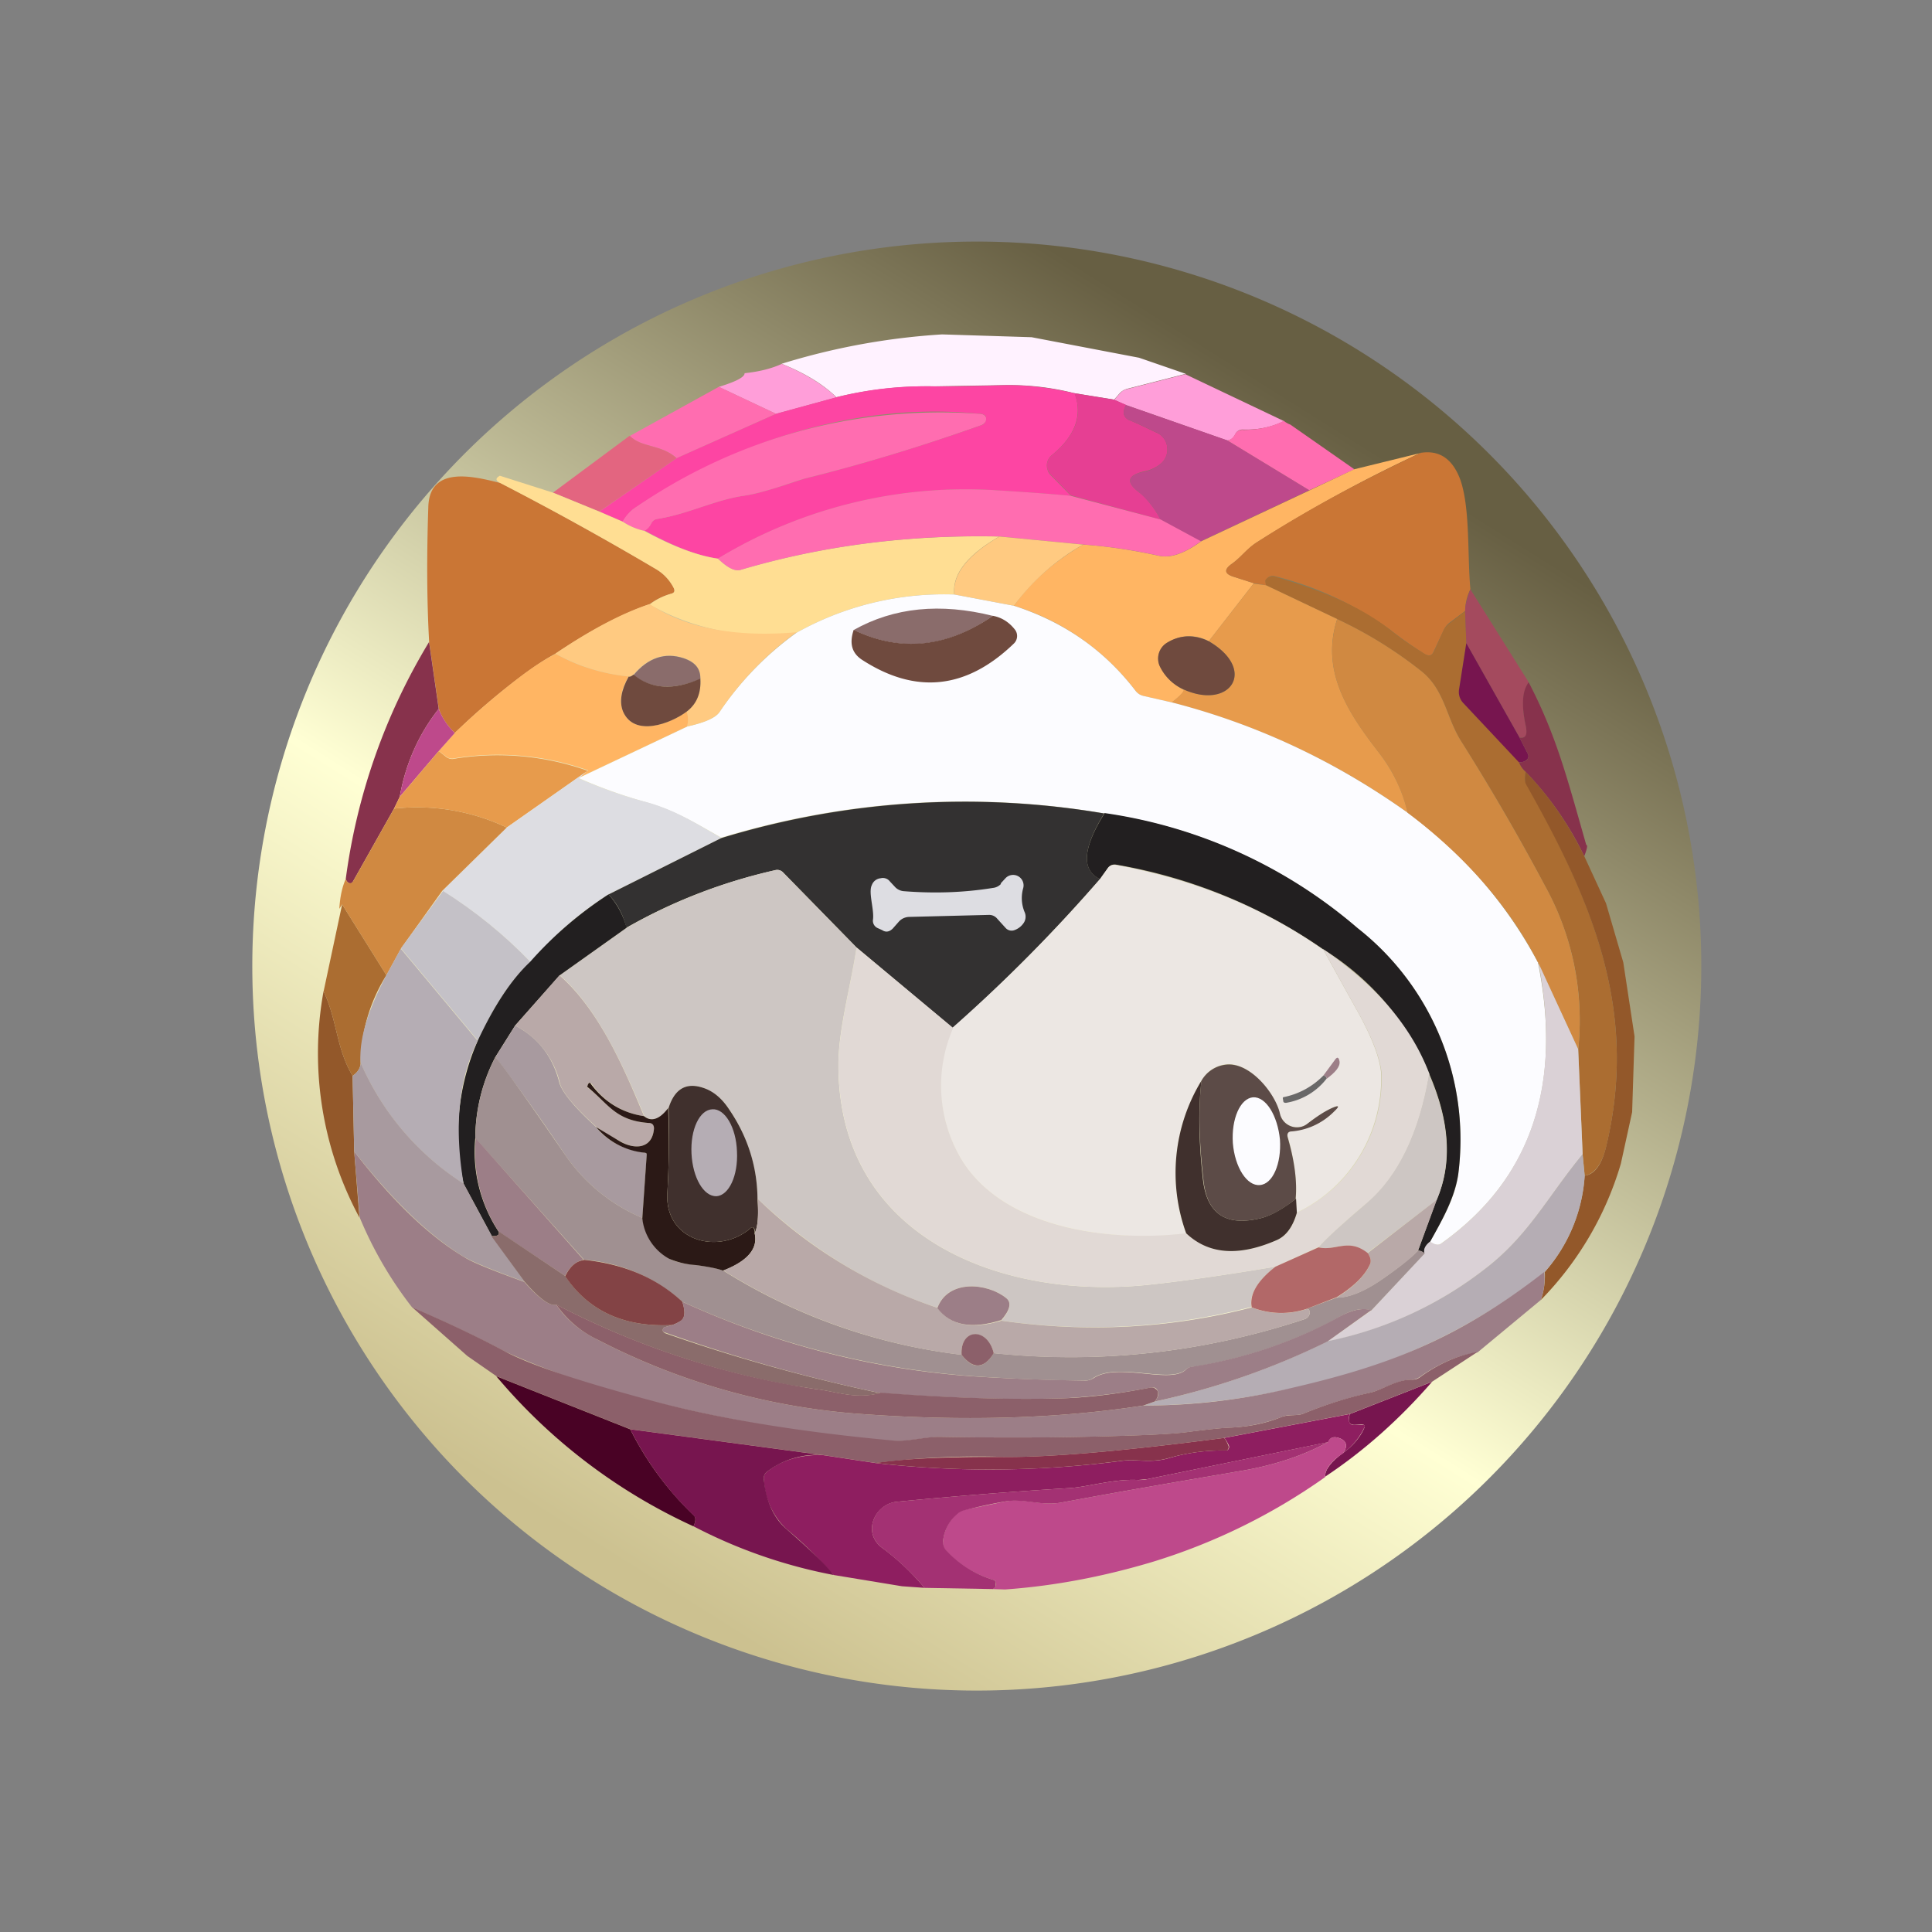 <svg xmlns="http://www.w3.org/2000/svg" width="1em" height="1em" viewBox="0 0 24 24"><rect x="0" y="0" width="24" height="24" fill="#808080" stroke="none"/><g fill="none"><path fill="url(#IconifyId195ac99e25a590abd53790)" d="M12 21a9 9 0 1 0 0-17.998A9 9 0 0 0 12 21m0-1.51c4.26 0 7.715-3.4 7.715-7.6S16.265 4.285 12 4.285c-4.26 0-7.715 3.4-7.715 7.6S7.735 19.49 12 19.49"/><path fill="#FFF2FF" d="m11.7 4.154l1.115.035l1.335.255l.58.2l-.725.185a.2.2 0 0 0-.09.05l-.075.085l-.495-.08a3.3 3.3 0 0 0-.87-.1l-.87.015a4.8 4.8 0 0 0-1.215.135q-.246-.241-.68-.415a8.5 8.5 0 0 1 1.995-.365z"/><path fill="#FF9ED9" d="M9.71 4.52q.434.178.68.416l-.75.205l-.71-.335c.21-.065.32-.12.32-.17c.19-.02.34-.06.46-.115m5.02.13l1.22.58q-.227.113-.504.105a.1.1 0 0 0-.1.056c-.025.05-.055.075-.1.08l-1.26-.44l-.145-.065l.075-.085a.16.16 0 0 1 .09-.05l.725-.185z"/><path fill="#FD45A3" d="M13.35 4.885c.1.27.01.53-.285.77a.165.165 0 0 0-.05.185a.12.12 0 0 0 .035.06l.255.26c-.315-.03-.63-.05-.945-.07a5.93 5.93 0 0 0-3.44.85c-.25-.035-.55-.15-.915-.35c.04-.02.065-.05.085-.09a.1.1 0 0 1 .08-.055c.38-.06.72-.24 1.09-.29c.25-.04.6-.17.74-.21c.74-.185 1.475-.41 2.195-.665a.07.07 0 0 0 .05-.065V5.17a.1.1 0 0 0-.08-.03c-1.51-.15-3.03.335-4.285 1.175q-.076.053-.145.165l-.29-.125l.96-.665l1.235-.55l.75-.205q.593-.15 1.215-.135c.085 0 .375 0 .87-.015q.427-.006.87.1z"/><path fill="#FF6DB0" d="m8.93 4.805l.71.335l-1.235.55c-.2-.175-.435-.125-.58-.275z"/><path fill="#E63F93" d="m13.35 4.885l.49.08l.15.065c-.05.09-.034.15.03.185c.136.055.25.115.36.165a.22.22 0 0 1 .12.175a.23.23 0 0 1-.074.2a.46.46 0 0 1-.21.1c-.215.05-.235.135-.06.265q.122.089.264.335l-1.114-.3l-.25-.255a.164.164 0 0 1 .01-.245c.294-.24.39-.5.28-.77z"/><path fill="#BE498B" d="m13.985 5.03l1.26.44l1.02.62l-1.35.635l-.5-.27a1.1 1.1 0 0 0-.26-.335c-.175-.13-.15-.22.06-.26a.46.46 0 0 0 .205-.1a.23.23 0 0 0 .08-.2a.23.23 0 0 0-.12-.18c-.105-.05-.225-.11-.36-.165c-.065-.035-.08-.095-.035-.185"/><path fill="#FF6DB0" d="M8 6.595a.8.8 0 0 1-.265-.115a.5.5 0 0 1 .145-.165a6.67 6.67 0 0 1 4.285-1.175c.04 0 .065.015.075.03c.01.01.01.025.01.045q-.009.044-.055.065c-.72.255-1.45.48-2.2.665c-.14.04-.485.17-.735.21c-.37.05-.71.23-1.09.29a.1.1 0 0 0-.08.055a.2.2 0 0 1-.085.095zm7.95-1.365a.3.3 0 0 0 .08.045l.795.555l-.56.26l-1.02-.62q.061-.006.1-.08a.1.1 0 0 1 .1-.05q.276.001.5-.11z"/><path fill="#E36580" d="M7.824 5.415c.15.15.38.1.58.275l-.96.665l-.575-.235l.95-.705z"/><path fill="#FFB563" d="M17.65 5.625a18 18 0 0 0-2.034 1.11c-.125.08-.2.19-.315.27q-.149.106.025.16l.25.08l-.56.72a.51.51 0 0 0-.51.015a.23.23 0 0 0-.1.29q.09.195.3.3c.005.02-.045.075-.15.155l-.35-.08a.17.17 0 0 1-.1-.065a3 3 0 0 0-1.51-1.055c.215-.3.5-.55.86-.76c.29.02.6.065.945.14q.211.045.52-.18l1.35-.635l.55-.26l.835-.205z"/><path fill="#CA7635" d="M17.651 5.625q.346-.054.49.335c.125.36.085.95.125 1.36a.6.6 0 0 0-.065.27l-.2.15a.24.24 0 0 0-.07.095l-.125.265c-.02.045-.05.05-.1.03c-.15-.095-.3-.2-.44-.31a4.2 4.2 0 0 0-1.42-.66a.1.1 0 0 0-.07 0a.12.12 0 0 0-.055.05l.005.06l-.15-.025l-.25-.08q-.174-.054-.025-.16c.115-.08.185-.19.315-.27c.62-.4 1.3-.765 2.035-1.11M6.216 6c.65.335 1.3.695 1.935 1.07a.6.6 0 0 1 .22.235c.015.04.005.06-.03.07a.8.8 0 0 0-.27.13q-.525.18-1.17.615q-.196.104-.46.305q-.421.321-.79.68a.75.75 0 0 1-.2-.3l-.12-.83c-.03-.535-.03-1.1-.01-1.685c.02-.52.59-.365.895-.29"/><path fill="#FFDE93" d="m6.21 5.91l.66.21l.574.235l.29.125a.8.8 0 0 0 .27.115c.365.2.67.31.915.345c.12.115.21.16.28.14q1.521-.451 3.215-.415q-.599.345-.56.72a3.75 3.75 0 0 0-1.96.475a2.9 2.9 0 0 1-1.825-.35a.8.8 0 0 1 .27-.135c.035-.01.05-.03.03-.07a.56.56 0 0 0-.22-.235A38 38 0 0 0 6.214 6q-.089-.045-.005-.09"/><path fill="#FF6DB0" d="m13.305 6.16l1.114.294l.5.27q-.308.225-.52.18a6.5 6.5 0 0 0-.944-.14l-1.04-.1q-1.694-.036-3.216.415c-.07.02-.16-.025-.28-.14a5.93 5.93 0 0 1 3.44-.85c.316.02.63.04.946.07"/><path fill="#FFCA81" d="m12.415 6.665l1.04.1c-.337.19-.63.45-.86.76l-.74-.14c-.025-.25.165-.49.56-.72"/><path fill="#AB6D31" d="m18.2 7.59l.015.4l-.09.58a.2.2 0 0 0 .05.16l.7.74c.015.05.045.09.075.115c-.01.075-.01.125.01.15c.815 1.455 1.395 2.81.995 4.5c-.055.23-.15.35-.27.37l-.025-.265l-.055-1.3A3.45 3.45 0 0 0 19.19 11a27 27 0 0 0-1.035-1.785c-.19-.3-.205-.64-.495-.875a5.3 5.3 0 0 0-1.05-.65l-.885-.42c-.005-.035-.01-.055-.005-.065a.1.1 0 0 1 .055-.04q.039-.015.07 0c.5.15 1 .33 1.42.655c.14.115.29.215.445.31c.045.025.075.015.1-.03l.12-.265a.24.24 0 0 1 .075-.09l.195-.15z"/><path fill="#E79B4C" d="m15.576 7.25l.15.02l.885.42c-.21.65.14 1.17.515 1.655q.27.352.36.75a8.8 8.8 0 0 0-2.93-1.37c.105-.08.15-.135.15-.16c.58.26.915-.245.31-.6l.56-.72z"/><path fill="#A44A5E" d="m18.265 7.32l.725 1.155q-.119.166-.035.55q.039.158-.08.135l-.66-1.17l-.015-.4q-.001-.098.065-.27"/><path fill="#FCFCFF" d="m11.855 7.385l.74.14q.931.299 1.51 1.055q.039.051.1.065l.35.08q1.574.404 2.93 1.37a5.5 5.5 0 0 1 1.62 1.86c.31 1.54-.09 2.7-1.2 3.49c-.035.03-.08.02-.14-.02c.15-.27.31-.535.35-.84a3.34 3.34 0 0 0-1.25-3.055a6.15 6.15 0 0 0-3.145-1.425a10.35 10.35 0 0 0-4.76.3c-.32-.18-.575-.34-.95-.445a6 6 0 0 1-.82-.295l1.35-.64c.22-.05.36-.11.405-.19c.257-.378.579-.708.95-.975a3.75 3.75 0 0 1 1.96-.475"/><path fill="#FFCA81" d="M8.07 7.504q.684.449 1.825.35c-.372.268-.693.6-.95.98c-.05.08-.185.14-.41.19a.33.33 0 0 0-.005-.185c.125-.1.18-.23.17-.405c.005-.125-.065-.215-.21-.26c-.23-.075-.44-.005-.62.205q-.045.031-.06.025a2.4 2.4 0 0 1-.91-.285c.43-.29.82-.5 1.17-.615"/><path fill="#8A6C6B" d="M12.335 7.65c-.576.4-1.15.456-1.73.176q.749-.421 1.73-.175"/><path fill="#6F4A3E" d="M12.335 7.65q.164.031.275.174a.13.13 0 0 1-.015.17q-.885.854-1.89.2c-.126-.085-.155-.205-.1-.37q.868.419 1.73-.175"/><path fill="#D08941" d="M16.61 7.69c.385.18.735.4 1.05.65c.29.235.305.58.495.875q.55.874 1.035 1.785c.344.62.488 1.33.415 2.035l-.5-1.08c-.36-.7-.9-1.315-1.62-1.86a1.9 1.9 0 0 0-.36-.75c-.375-.485-.72-1-.515-1.65z"/><path fill="#6F4A3E" d="M15.014 7.965c.61.354.27.86-.31.6a.6.6 0 0 1-.3-.295a.23.23 0 0 1 .1-.29q.24-.142.51-.015"/><path fill="#87324C" d="m5.33 7.975l.12.83q-.374.473-.485 1.095l-.07.145l-.51.905a.05.05 0 0 1-.03.025l-.019-.004l-.016-.011a.1.1 0 0 1-.025-.04A7.6 7.6 0 0 1 5.33 7.975"/><path fill="#77154F" d="m18.215 7.99l.66 1.17l.1.195q.03.053-.016.09a.14.14 0 0 1-.09.025l-.695-.74a.2.2 0 0 1-.05-.16z"/><path fill="#FFB563" d="M6.9 8.12q.414.232.91.284c-.1.17-.12.315-.07.435c.135.32.59.15.79 0q.029.089.005.185l-1.35.64l.12-.095a3.35 3.35 0 0 0-1.655-.15a.12.12 0 0 1-.1-.015l-.1-.075l.2-.225c.25-.24.51-.465.79-.68q.264-.202.46-.3z"/><path fill="#8A6C6B" d="M8.7 8.436c-.336.14-.616.125-.83-.05c.18-.215.39-.285.62-.21c.15.05.214.135.21.26"/><path fill="#6F4A3E" d="M7.87 8.38c.216.18.496.2.83.05q.017.269-.17.41c-.2.15-.65.32-.79 0q-.073-.18.07-.435c.01.005.03 0 .06-.025"/><path fill="#87324C" d="M18.99 8.476c.345.665.475 1.18.715 2.02c.02 0 .01.05-.025.14a4 4 0 0 0-.73-1.05a.3.3 0 0 1-.08-.115q.052-.001.09-.025q.044-.037.015-.09l-.1-.195q.111.023.08-.135c-.055-.255-.05-.44.035-.55"/><path fill="#BE498B" d="M5.45 8.805a.8.8 0 0 0 .2.3l-.2.225l-.485.57q.111-.622.485-1.095"/><path fill="#E79B4C" d="m5.45 9.33l.095.075c.03.02.065.03.1.02a3.35 3.35 0 0 1 1.655.15l-1.005.705a2.6 2.6 0 0 0-1.4-.235l.07-.145z"/><path fill="#93582A" d="M18.95 9.585q.436.45.73 1.05l.27.585l.215.735l.14.92l-.03.94l-.14.64a4.05 4.05 0 0 1-.995 1.695a.9.9 0 0 0 .05-.35a2 2 0 0 0 .495-1.195q.188-.023.27-.375c.4-1.685-.18-3.04-1-4.49q-.021-.045-.005-.15z"/><path fill="#DDDDE2" d="m7.3 9.57l-.11.1c.28.12.555.22.825.29c.37.1.625.265.945.45l-1.4.7c-.35.22-.67.5-.97.84a5.7 5.7 0 0 0-1.095-.885l.8-.785l1.01-.71z"/><path fill="#333131" d="M13.72 10.1q-.406.655-.055.82a20 20 0 0 1-1.83 1.85l-1.195-1l-.91-.93a.1.1 0 0 0-.1-.03q-.989.223-1.85.716a.9.9 0 0 0-.22-.415l1.4-.7a10.35 10.35 0 0 1 4.76-.305z"/><path fill="#D08941" d="M4.895 10.045a2.6 2.6 0 0 1 1.4.235l-.8.785l-.515.72l-.18.33l-.55-.88l-.035.055q.014-.226.08-.37a.1.1 0 0 0 .025.04a.05.05 0 0 0 .035.01a.04.04 0 0 0 .03-.02z"/><path fill="#221F20" d="M13.72 10.1a6.15 6.15 0 0 1 3.145 1.43a3.34 3.34 0 0 1 1.25 3.056c-.045.3-.2.57-.35.84q-.089.075-.065.15a.13.13 0 0 0-.085-.04l.23-.63c.2-.45.165-.976-.09-1.565a3.3 3.3 0 0 0-1.32-1.55a6.4 6.4 0 0 0-2.57-1.05a.1.1 0 0 0-.1.04l-.1.14c-.235-.11-.215-.385.055-.816z"/><path fill="#ECE7E3" d="m16.435 11.79l.41.74q.279.494.31.785a1.84 1.84 0 0 1-1.05 1.75l-.006-.175q.022-.33-.1-.765q-.023-.068.05-.075c.2-.015.375-.1.526-.245q.098-.099-.03-.04q-.149.075-.305.195a.21.21 0 0 1-.2.03a.22.22 0 0 1-.14-.15c-.056-.255-.37-.645-.665-.62a.4.4 0 0 0-.31.205a2.2 2.2 0 0 0-.19 1.9c-.91.105-2.22-.05-2.765-.88a1.79 1.79 0 0 1-.136-1.68q.977-.862 1.83-1.845l.1-.14a.1.1 0 0 1 .1-.035q1.446.263 2.57 1.05z"/><path fill="#CDC6C3" d="M10.64 11.77c-.075.495-.225 1.015-.225 1.46c0 2.145 2.01 2.905 3.8 2.735c.4-.04.94-.115 1.63-.23c-.225.175-.325.345-.3.5c-1.02.265-2.06.32-3.105.17q.165-.196.06-.28c-.235-.19-.725-.235-.855.12c-.8-.26-1.55-.71-2.235-1.355a2 2 0 0 0-.35-1.105a.65.65 0 0 0-.32-.27q-.322-.111-.435.25c-.11.14-.215.175-.3.1c-.255-.605-.565-1.32-1.05-1.75l.83-.59a6.7 6.7 0 0 1 1.84-.715a.1.1 0 0 1 .105.03z"/><path fill="#DDDDE2" d="m12.43 10.975l.06-.065a.13.13 0 0 1 .22.125a.45.45 0 0 0 .02.3a.14.14 0 0 1-.01.125a.23.23 0 0 1-.12.095a.1.1 0 0 1-.11-.03l-.1-.11a.13.13 0 0 0-.1-.05l-.99.025c-.05 0-.1.02-.135.06l-.075.085c-.04.04-.085.05-.13.02l-.055-.025a.1.1 0 0 1-.06-.11c.015-.125-.06-.335-.015-.425a.13.13 0 0 1 .11-.085a.11.11 0 0 1 .115.04l.07.075a.17.17 0 0 0 .095.045c.375.03.745.02 1.115-.04a.16.16 0 0 0 .1-.05z"/><path fill="#C4C1C7" d="M5.5 11.065q.608.383 1.09.885c-.24.22-.46.55-.65.98l-.96-1.15l.52-.71z"/><path fill="#221F20" d="M7.56 11.11a1 1 0 0 1 .224.415l-.83.59l-.555.625l-.245.39a2.2 2.2 0 0 0-.25 1.01a1.8 1.8 0 0 0 .29 1.16q.021.061-.085.055l-.35-.65a2.87 2.87 0 0 1 .175-1.775c.2-.43.415-.76.65-.98c.285-.323.613-.606.975-.84"/><path fill="#AB6D31" d="m4.25 11.235l.55.88a2.1 2.1 0 0 0-.32 1.085q-.001.097-.1.165c-.205-.345-.19-.69-.36-1.05z"/><path fill="#B5ADB4" d="m4.979 11.785l.955 1.145q-.354.711-.175 1.775a3.37 3.37 0 0 1-1.28-1.505c-.02-.29.09-.65.32-1.085z"/><path fill="#E1D9D5" d="m10.641 11.77l1.2 1a1.78 1.78 0 0 0 .13 1.675c.55.835 1.86.985 2.765.875c.28.265.655.29 1.125.085c.12-.05.2-.164.25-.34a1.835 1.835 0 0 0 1.05-1.75c-.025-.195-.125-.45-.315-.785l-.41-.74q.99.674 1.32 1.55c-.125.735-.385 1.27-.77 1.6c-.3.25-.5.44-.605.55l-.535.245c-.69.115-1.23.19-1.63.23c-1.79.17-3.8-.59-3.8-2.735c0-.444.15-.965.225-1.46"/><path fill="#DAD1D6" d="m19.105 11.95l.5 1.084l.055 1.305c-.435.525-.675 1.02-1.235 1.44a4.7 4.7 0 0 1-1.935.885l.545-.385l.66-.71q-.021-.076.07-.145c.06.04.105.05.145.02q1.65-1.179 1.2-3.49z"/><path fill="#B9A9A8" d="M6.95 12.115c.49.43.8 1.145 1.05 1.75a.95.95 0 0 1-.65-.4c-.02-.02-.03-.02-.045 0l-.01.03v.01c.265.21.35.415.765.445q.074.001.065.07c-.025.25-.235.265-.415.16c-.095-.05-.2-.11-.3-.18q-.411-.374-.455-.545a1.08 1.08 0 0 0-.555-.715z"/><path fill="#93582A" d="M4.02 12.315c.17.36.155.705.36 1.05l.02.94l.065.82a4.3 4.3 0 0 1-.445-2.815z"/><path fill="#A89A9F" d="M6.4 12.74q.429.226.55.715c.035.115.185.3.455.545q.204.261.61.32l.015.005l.005.015l-.055.79a2.2 2.2 0 0 1-.95-.77q-.42-.627-.875-1.23z"/><path fill="#9C7E87" d="M16.475 13.4c.005-.02 0-.035-.035-.04l.14-.19q.045-.068.06.015c.01.065-.05.135-.165.22z"/><path fill="#A09091" d="M6.155 13.129c.15.185.44.6.875 1.23c.237.341.566.609.95.77c.035.235.15.4.335.505q.097.059.33.08c.15.02.26.04.34.07c.897.563 1.908.92 2.96 1.045q.211.279.4-.02q1.965.204 3.87-.425a.1.1 0 0 0 .038-.03a.1.1 0 0 0 .017-.045c0-.03-.01-.05-.04-.05l.375-.14c.16 0 .355-.08.595-.25c.215-.15.35-.265.415-.335c.03 0 .06.015.085.035l-.665.71q-.174-.059-.43.1c-.554.298-1.154.5-1.775.6a.14.14 0 0 0-.1.035c-.2.18-.845-.1-1.15.105a.17.17 0 0 1-.1.03c-.42 0-.85-.02-1.27-.045a10.5 10.5 0 0 1-3.735-.935a2.07 2.07 0 0 0-1.22-.52l-1.35-1.51a2.2 2.2 0 0 1 .25-1.01"/><path fill="#5C4B47" d="M16.1 14.89c-.175.14-.335.225-.47.25q-.614.134-.68-.475q-.084-.729-.025-1.24a.4.4 0 0 1 .31-.2c.295-.03.61.36.665.61a.216.216 0 0 0 .241.167a.2.2 0 0 0 .099-.042c.105-.08.205-.15.305-.195q.135-.059.03.04a.84.84 0 0 1-.53.25c-.04 0-.06.025-.05.07c.085.29.12.55.1.765z"/><path fill="#A89A9F" d="M4.48 13.2a3.37 3.37 0 0 0 1.28 1.504l.35.65l.41.57q-.599-.219-.755-.31c-.43-.26-.885-.7-1.365-1.31l-.02-.94q.099-.067.1-.165"/><path fill="#696868" d="M16.44 13.36q.044.008.035.045a.8.8 0 0 1-.5.295c-.02 0-.034-.005-.034-.025l-.006-.035l.005-.01a.95.95 0 0 0 .5-.27"/><path fill="#CDC6C3" d="M17.749 13.34c.26.59.29 1.11.1 1.565l-.865.66c-.235-.19-.39-.02-.605-.07c.1-.115.305-.3.6-.55q.586-.502.775-1.605z"/><path fill="#2B1916" d="M8 13.865c.09.075.194.04.3-.1c.014.365.01.72-.01 1.055c-.036.59.63.78 1.03.44c.024-.025.04-.015.05.015l.004.045q.067.285-.39.465c-.08-.03-.195-.05-.34-.07a1 1 0 0 1-.335-.08a.65.65 0 0 1-.33-.5l.055-.795l-.005-.015l-.015-.005a.9.9 0 0 1-.61-.32l.3.18c.185.105.4.09.42-.16q.001-.069-.065-.07c-.415-.03-.5-.235-.765-.45l.01-.03c.015-.025.025-.025.04 0c.165.22.385.355.655.395"/><path fill="#40302D" d="M14.925 13.425c-.04.345-.035.755.02 1.24c.05.405.275.565.685.475q.201-.039.47-.25l.01.175q-.076.264-.25.34c-.47.205-.845.18-1.125-.085a2.2 2.2 0 0 1 .19-1.895M9.41 14.89q.024.309-.035.43v-.045c-.015-.03-.03-.04-.055-.015c-.4.34-1.065.15-1.03-.44c.02-.335.025-.69.015-1.055q.113-.361.435-.25c.12.04.23.13.32.27c.225.33.345.7.35 1.1z"/><path fill="#FCFCFF" d="M15.315 14.201c.025.3.175.535.335.52c.16-.01.27-.265.25-.565c-.03-.3-.175-.535-.335-.525c-.16.015-.27.27-.25.57"/><path fill="#B5ADB4" d="M8.59 14.33c.015.3.15.534.31.53c.155-.01.27-.255.255-.555c-.01-.3-.15-.535-.305-.525c-.16.005-.275.25-.26.55"/><path fill="#9C7E87" d="m5.91 14.14l1.34 1.51c-.09.016-.17.08-.23.2l-.825-.55a1.8 1.8 0 0 1-.285-1.16"/><path fill="#B5ADB4" d="m19.66 14.34l.026.265a2 2 0 0 1-.5 1.2a7.4 7.4 0 0 1-3.176 1.45a8.4 8.4 0 0 1-1.8.205l.135-.05a9.2 9.2 0 0 0 2.15-.75a4.7 4.7 0 0 0 1.93-.88c.56-.42.8-.915 1.235-1.44"/><path fill="#9C7E87" d="M4.4 14.305q.712.921 1.364 1.31c.1.065.35.165.75.31c.185.21.32.305.395.28c.115.175.285.325.52.44a8.4 8.4 0 0 0 3.2.915q1.963.149 3.576-.1q.914 0 1.804-.21c1.2-.275 2.085-.6 3.175-1.45c.01.12 0 .23-.045.35l-.784.65c-.246.035-.48.14-.71.3a.2.2 0 0 1-.11.04c-.186 0-.36.125-.51.16c-.286.065-.56.15-.83.26c-.086.035-.18 0-.28.045q-.301.114-.626.13c-.135.005-.3.025-.5.05c-.134.02-.3.03-.515.04c-.86.035-1.72.04-2.585.025c-.194 0-.42.065-.605.05a18 18 0 0 1-3.015-.5a10 10 0 0 1-1.795-.61c-.35-.185-.735-.365-1.155-.55a4.8 4.8 0 0 1-.65-1.115z"/><path fill="#B9A9A8" d="M9.41 14.89a5.9 5.9 0 0 0 2.235 1.356c.16.22.425.27.795.16c1.05.15 2.085.1 3.11-.165a1 1 0 0 0 .68.02c.03 0 .045.02.04.05a.09.09 0 0 1-.06.075a9.2 9.2 0 0 1-3.865.425c-.08-.326-.42-.31-.4.02a7.2 7.2 0 0 1-2.96-1.05c.3-.115.435-.27.39-.46q.059-.121.035-.43m8.44.01l-.235.636q-.091.107-.415.335c-.24.17-.435.25-.6.25c.215-.135.35-.27.415-.405c.02-.05.015-.1-.025-.15l.855-.66z"/><path fill="#8A6C6B" d="m6.2 15.3l.82.55q.436.654 1.33.61l-.09.026a.04.04 0 0 0-.025.025a.04.04 0 0 0 .005.035l.02.015c.854.3 1.75.55 2.675.745c-.316.08-.54-.02-.8-.05l-.325-.05a10.4 10.4 0 0 1-2.9-1q-.113.036-.39-.28l-.416-.57q.112.001.09-.05z"/><path fill="#B26868" d="M16.99 15.565c.034.05.05.1.024.15q-.096.204-.41.4l-.375.145a1 1 0 0 1-.68-.02q-.044-.241.295-.505l.535-.24c.215.05.37-.12.61.07"/><path fill="#834345" d="M7.251 15.65c.49.05.9.22 1.225.52q.061.186-.02.24a.6.6 0 0 1-.105.05c-.6.03-1.04-.176-1.33-.606c.06-.125.14-.19.23-.2z"/><path fill="#9C7E87" d="M12.434 16.4q-.549.172-.79-.15c.13-.36.62-.315.855-.125q.106.084-.065.28z"/><path fill="#9C7E87" d="M8.475 16.17c1.2.55 2.45.86 3.735.935q.638.037 1.275.045c.035 0 .065-.01.1-.03c.3-.2.94.075 1.14-.1a.14.14 0 0 1 .1-.045a5.6 5.6 0 0 0 1.78-.6q.256-.151.43-.1l-.545.39a9.2 9.2 0 0 1-2.145.745c.035-.045.05-.08.04-.115a.07.07 0 0 0-.03-.05a.07.07 0 0 0-.05-.01a8 8 0 0 1-1.09.135q-.99.031-2.28-.065a20.5 20.5 0 0 1-2.695-.76a.04.04 0 0 1 .02-.06l.09-.025a.4.4 0 0 0 .1-.05c.06-.035.065-.115.025-.24"/><path fill="#8C606A" d="m18.355 16.794l-.565.37l-1.02.4l-1.575.3c-1.26.165-2.165.24-2.71.235a10 10 0 0 0-1.605.075l-.665-.1l-2.385-.32l-1.665-.66l-.36-.25l-.685-.605c.425.185.81.365 1.155.55c.31.165.905.365 1.8.605c.81.22 1.815.39 3.01.5c.185.02.41-.05.605-.045c.865.015 1.725.01 2.59-.025c.205-.01.375-.02.51-.04c.2-.025.37-.045.5-.05c.215-.01.425-.05.625-.13c.1-.04.2-.01.28-.045c.27-.11.55-.2.83-.26c.15-.035.325-.165.515-.16q.06.001.105-.035c.23-.165.47-.27.71-.31"/><path fill="#8C606A" d="M10.935 17.3q1.29.099 2.28.07c.285-.01.65-.05 1.085-.135c.02 0 .04 0 .05.015q.029.015.035.045c.005.035-.005.07-.04.115l-.14.05q-1.611.249-3.575.1a8.4 8.4 0 0 1-3.2-.915a1.3 1.3 0 0 1-.52-.44c1.008.525 2.096.88 3.22 1.05c.265.03.49.13.8.05z"/><path fill="#8C606A" d="M12.345 16.81c-.125.2-.26.2-.4.02c-.02-.33.32-.35.4-.02"/><path fill="#490225" d="M7.83 17.756c.2.4.465.76.79 1.07q.039.038-.005.135a7 7 0 0 1-2.45-1.865z"/><path fill="#77154F" d="M17.79 17.165c-.4.46-.84.855-1.33 1.18q-.001-.135.23-.3c.11-.08.2-.18.255-.3q.022-.051-.03-.05l-.09.005c-.04 0-.06-.015-.07-.05c0-.025 0-.05.015-.085z"/><path fill="#8E1E60" d="M16.77 17.565a.14.14 0 0 0-.015.08c.01.04.03.06.07.055h.09c.035-.005.05.01.03.04a.8.8 0 0 1-.255.305c.05-.08.04-.14-.04-.175c-.075-.03-.125-.02-.15.045l-2.25.46l-.115.01c-.29-.016-.615.084-.84.1q-1.079.066-2.15.17c-.275.025-.44.38-.19.57q.284.208.53.5l-.28-.02l-.85-.14a5 5 0 0 0-.59-.575a.9.9 0 0 1-.275-.605a.1.1 0 0 1 .035-.1q.27-.217.69-.21l.665.1a12.6 12.6 0 0 0 3.035-.025c.19-.03.375.03.6-.035c.235-.07.48-.102.725-.096a.05.05 0 0 0 .025-.064c-.03-.06-.05-.095-.07-.09z"/><path fill="#77154F" d="m7.83 17.755l2.385.32a1.02 1.02 0 0 0-.69.21a.1.1 0 0 0-.035.1q.044.404.275.605c.3.265.5.45.59.575a6.3 6.3 0 0 1-1.74-.605q.045-.098 0-.135a3.9 3.9 0 0 1-.785-1.07"/><path fill="#87324C" d="M15.2 17.864q.021-.001.06.095a.05.05 0 0 1-.02.06a2.4 2.4 0 0 0-.726.095c-.225.065-.41.005-.6.035c-1.006.132-2.026.14-3.035.025c.36-.055.9-.08 1.6-.075c.55.005 1.455-.07 2.715-.235z"/><path fill="#BE498B" d="M16.69 18.05q-.231.15-.23.3a7.5 7.5 0 0 1-2.135 1.05c-.6.18-1.21.3-1.84.345l-.15-.005l.035-.03a.08.08 0 0 0-.015-.08a1.3 1.3 0 0 1-.6-.365a.15.15 0 0 1-.04-.12a.5.5 0 0 1 .175-.34a.2.2 0 0 1 .095-.05l.51-.105c.23-.04.435.06.69.015c.725-.135 1.455-.26 2.185-.385c.44-.07.815-.195 1.125-.365c.03-.065.08-.075.155-.045c.08.035.09.095.04.175z"/><path fill="#A33173" d="M16.495 17.915c-.31.17-.685.295-1.125.365c-.73.125-1.46.25-2.185.385c-.25.045-.46-.05-.69-.015q-.255.044-.51.11a.2.2 0 0 0-.095.05a.5.5 0 0 0-.175.335c0 .045.01.085.045.12c.162.173.367.3.595.365l.015.025v.055l-.035.03l-.85-.015a3.2 3.2 0 0 0-.53-.5c-.25-.19-.085-.55.19-.57q1.071-.104 2.15-.17c.22-.015.55-.115.84-.1c.035 0 .075 0 .115-.01z"/><defs><linearGradient id="IconifyId195ac99e25a590abd53790" x1="19.31" x2="10.45" y1="7.015" y2="21.13" gradientUnits="userSpaceOnUse"><stop stop-color="#675F43"/><stop offset=".61" stop-color="#FFFFD4"/><stop offset="1" stop-color="#CCC190"/></linearGradient></defs></g></svg>